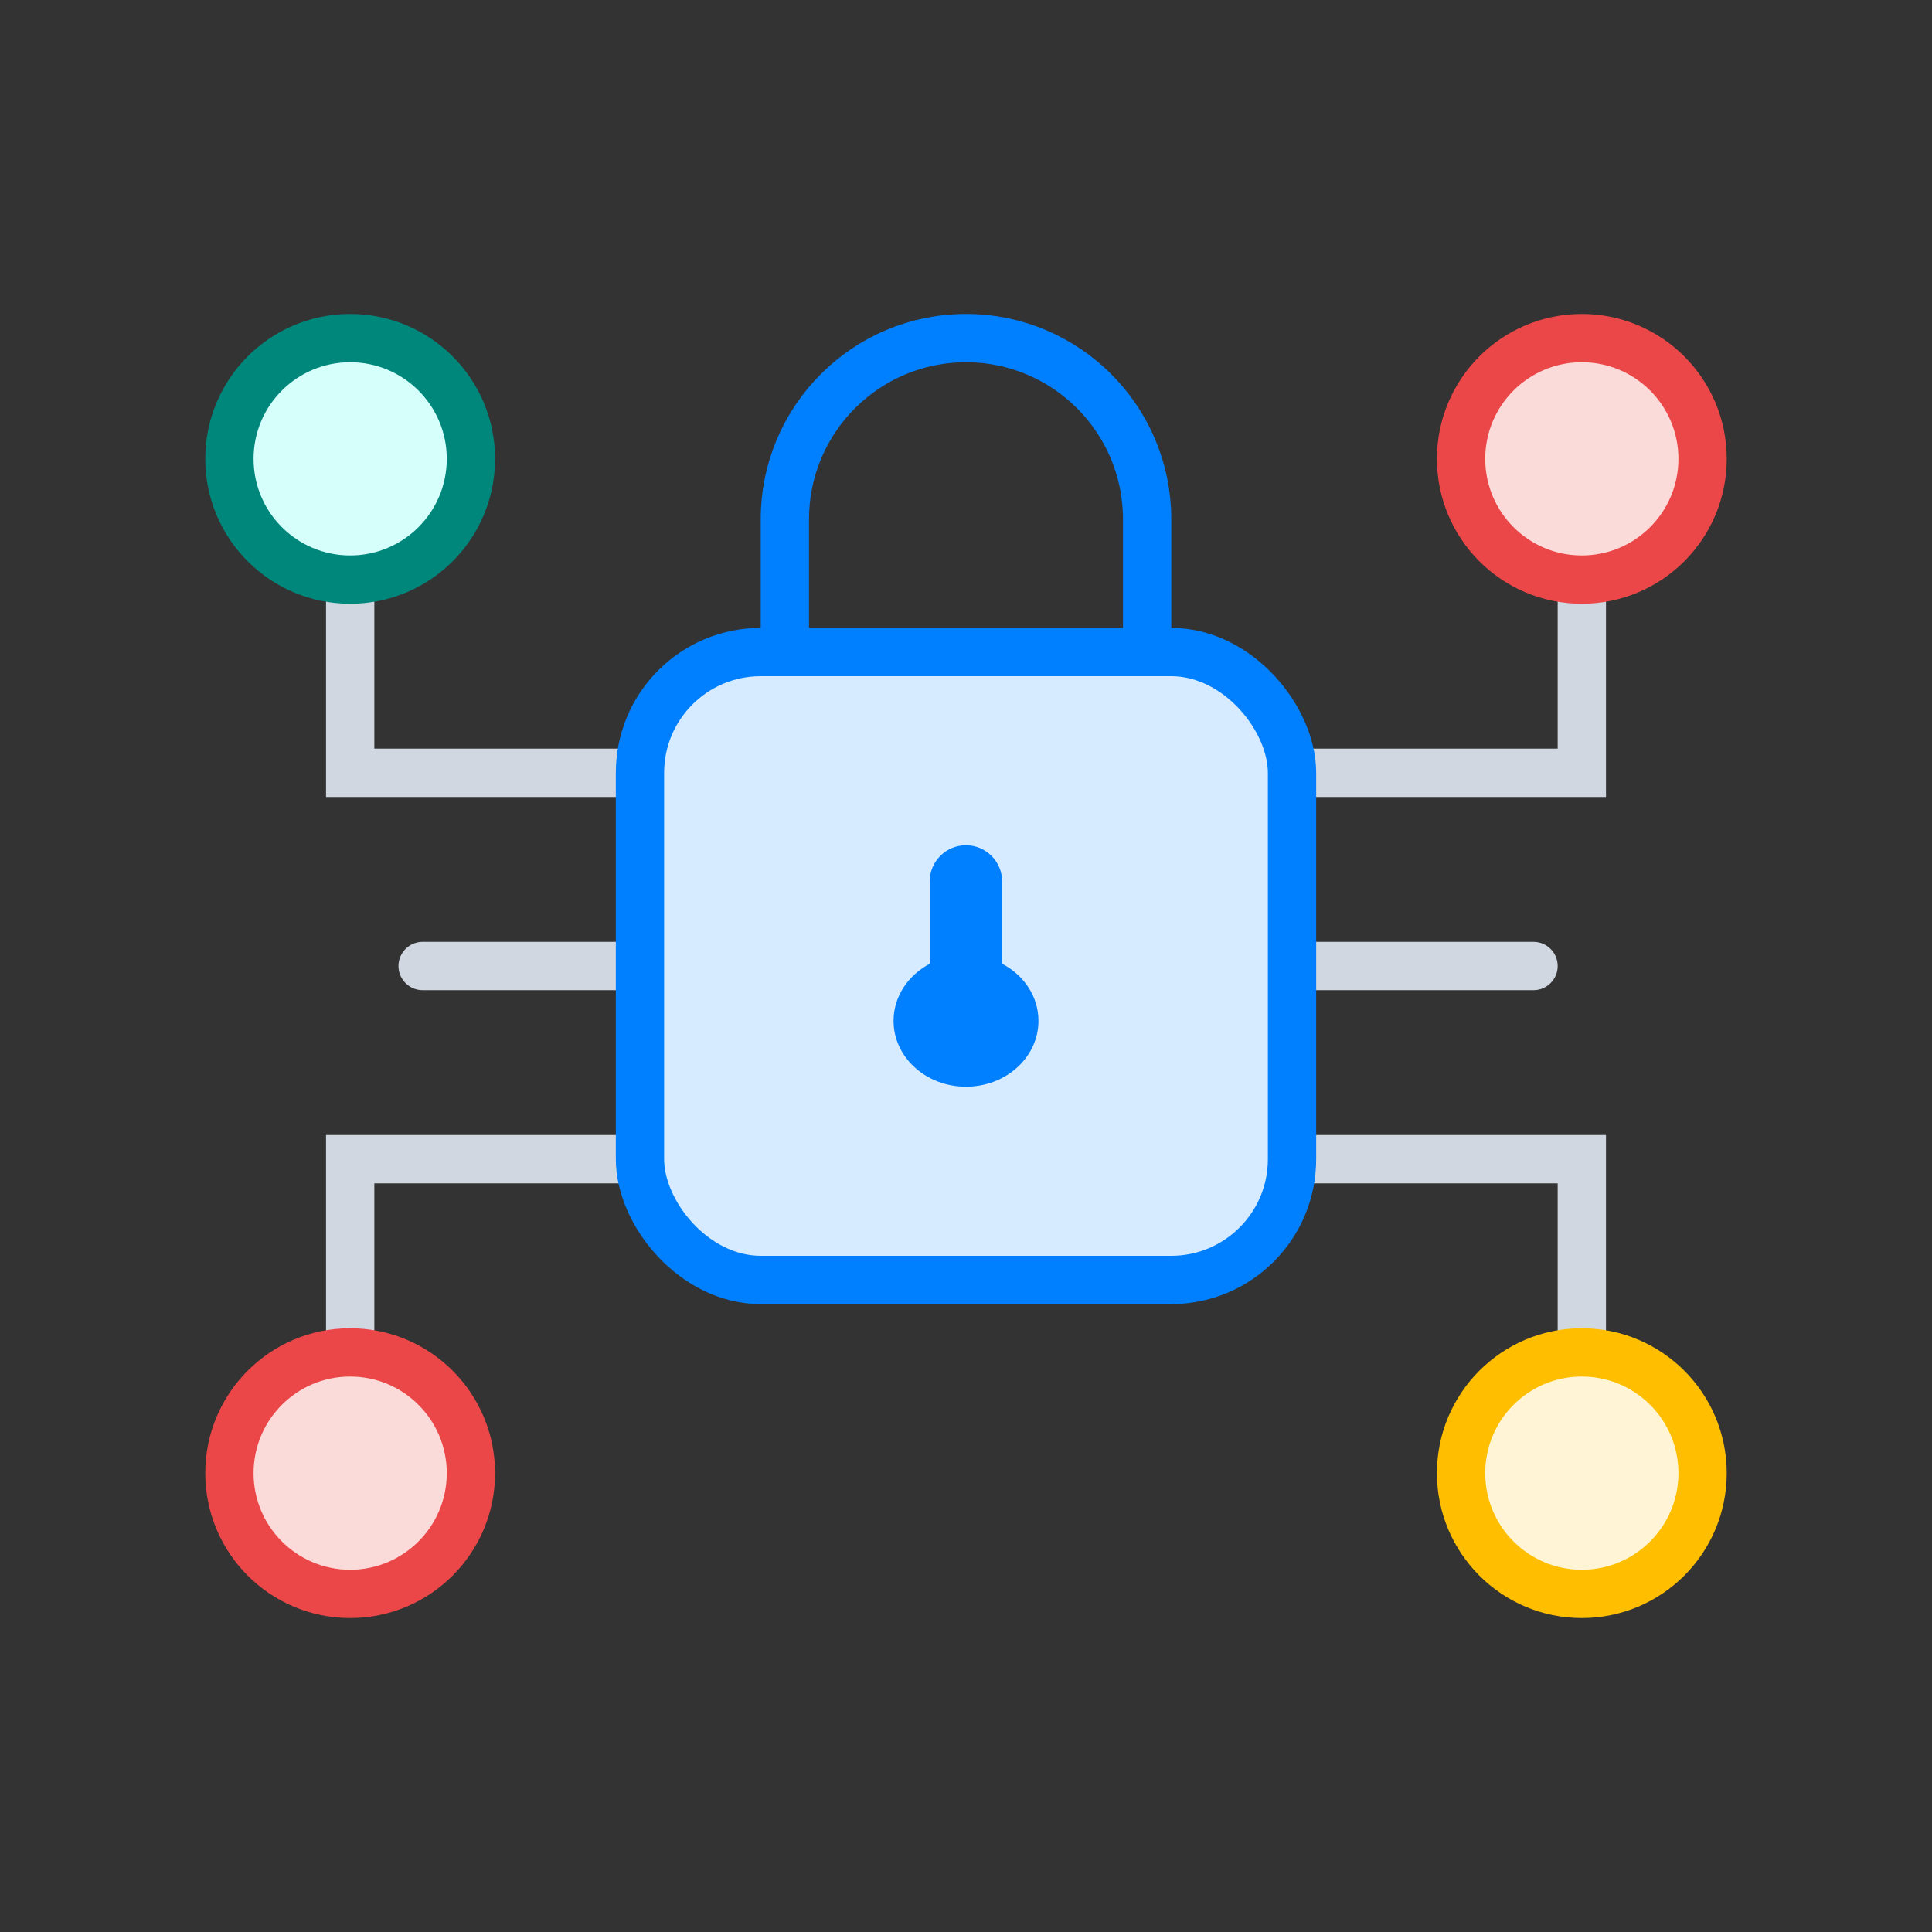 <svg width="80" height="80" viewBox="0 0 80 80" fill="none" xmlns="http://www.w3.org/2000/svg">
<rect x="0" y="0" width="80" height="80" fill="#333333" stroke="none"/>
<path d="M17.5 40L26.5 40" stroke="#D1D7E0" stroke-width="2" stroke-linecap="round"/>
<path d="M26.5 32H14.5V21" stroke="#D1D7E0" stroke-width="2" stroke-linecap="round"/>
<circle r="5" transform="matrix(1 0 0 -1 14.5 19)" fill="#D6FFFC" stroke="#00877C" stroke-width="2"/>
<path d="M26.5 48H14.5V59" stroke="#D1D7E0" stroke-width="2" stroke-linecap="round"/>
<circle r="5" transform="matrix(1 0 0 -1 14.5 61)" fill="#FBDADA" stroke="#EB4748" stroke-width="2"/>
<path d="M53.5 40L63.5 40" stroke="#D1D7E0" stroke-width="2" stroke-linecap="round"/>
<path d="M53.5 32H65.5V21" stroke="#D1D7E0" stroke-width="2" stroke-linecap="round"/>
<path d="M53.5 48H65.5V59" stroke="#D1D7E0" stroke-width="2" stroke-linecap="round"/>
<circle r="5" transform="matrix(1 0 0 -1 65.5 19)" fill="#FBDADA" stroke="#EB4748" stroke-width="2"/>
<circle r="5" transform="matrix(1 0 0 -1 65.5 61)" fill="#FFF5D6" stroke="#FFBF00" stroke-width="2"/>
<path d="M32.5 21.5C32.5 17.358 35.858 14 40 14C44.142 14 47.5 17.358 47.5 21.5V27H32.5V21.5Z" stroke="#0080FF" stroke-width="2"/>
<rect x="26.5" y="27" width="27" height="26" rx="5" fill="#D6EBFF" stroke="#0080FF" stroke-width="2"/>
<path fill-rule="evenodd" clip-rule="evenodd" d="M39.996 35C39.168 35 38.496 35.672 38.496 36.5V39.864C38.496 39.88 38.496 39.895 38.497 39.91C37.602 40.382 37 41.262 37 42.271C37 43.777 38.343 44.998 40 44.998C41.657 44.998 43 43.777 43 42.271C43 41.259 42.395 40.377 41.495 39.906C41.496 39.892 41.496 39.878 41.496 39.864V36.5C41.496 35.672 40.825 35 39.996 35Z" fill="#0080FF"/>
</svg>
